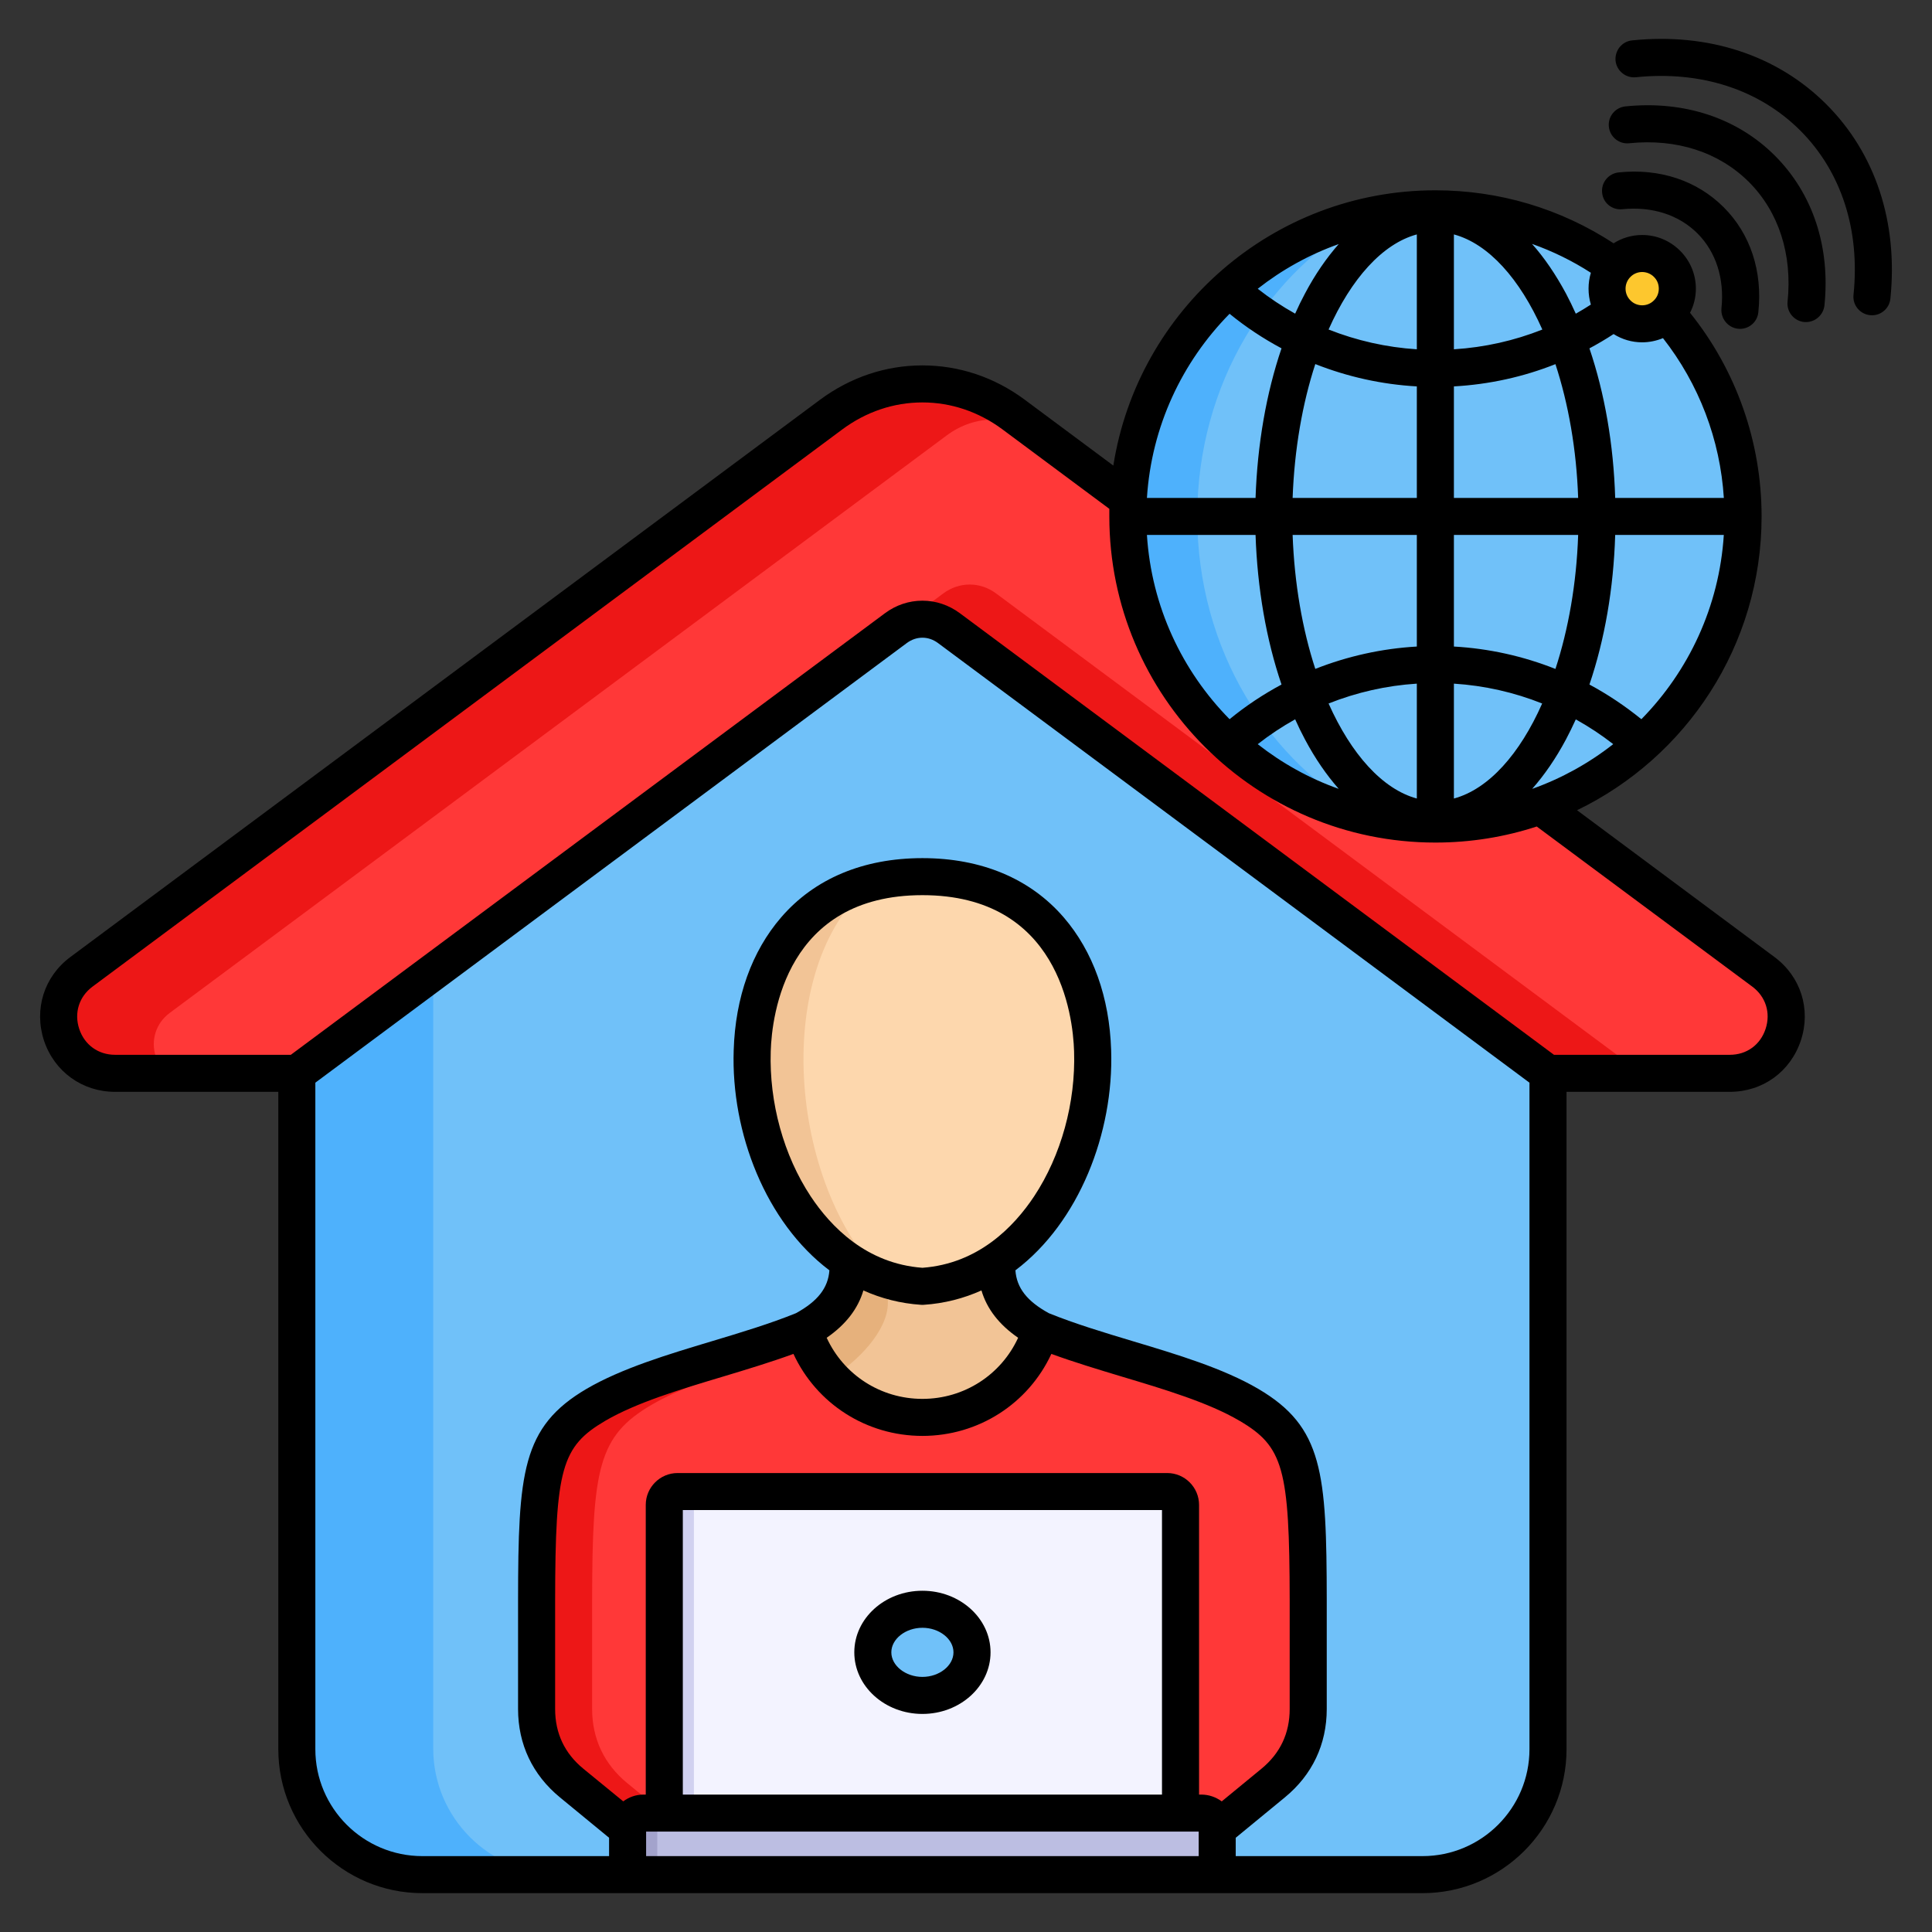 <svg width="54" height="54" viewBox="0 0 54 54" fill="none" xmlns="http://www.w3.org/2000/svg">
<rect x="0" y="0" width="54" height="54" fill="#333333" stroke="none"/>
<path fill-rule="evenodd" clip-rule="evenodd" d="M8.315 28.297L25.781 15.315L43.247 28.297V48.875C43.247 50.804 41.674 52.377 39.745 52.377H11.817C9.888 52.377 8.315 50.804 8.315 48.875V28.297Z" fill="#4EB1FC"/>
<path fill-rule="evenodd" clip-rule="evenodd" d="M12.109 25.477L25.781 15.315L43.247 28.297V48.875C43.247 50.804 41.674 52.377 39.745 52.377H15.611C13.682 52.377 12.109 50.804 12.109 48.875L12.109 25.477Z" fill="#70C1F9"/>
<path fill-rule="evenodd" clip-rule="evenodd" d="M25.781 17.321C26.038 17.321 26.296 17.403 26.518 17.569L43.247 30.002H48.324C49.014 30.002 49.601 29.578 49.818 28.923C50.034 28.268 49.816 27.579 49.263 27.167L28.327 11.607C27.559 11.036 26.67 10.751 25.781 10.751C24.892 10.751 24.002 11.036 23.235 11.607L2.3 27.167C1.746 27.578 1.528 28.268 1.745 28.923C1.961 29.578 2.548 30.002 3.238 30.002H8.315L25.044 17.569C25.266 17.403 25.523 17.321 25.781 17.321V17.321Z" fill="#ED1717"/>
<path fill-rule="evenodd" clip-rule="evenodd" d="M45.892 30.002H48.324C49.014 30.002 49.601 29.578 49.817 28.923C50.034 28.268 49.816 27.578 49.263 27.167L29.079 12.165C28.291 11.58 27.255 11.58 26.468 12.165L4.743 28.312C4.357 28.599 4.205 29.079 4.356 29.535C4.418 29.72 4.522 29.879 4.655 30.002H8.315L26.366 16.586C26.588 16.421 26.846 16.338 27.103 16.338C27.361 16.338 27.618 16.421 27.84 16.586L45.892 30.002Z" fill="#FF3838"/>
<path fill-rule="evenodd" clip-rule="evenodd" d="M14.997 47.768V44.726C15.004 41.033 15.171 40.137 16.655 39.267C18.205 38.358 20.631 37.929 22.469 37.174H29.093C30.931 37.929 33.357 38.358 34.907 39.267C36.391 40.137 36.558 41.033 36.564 44.726V47.768C36.564 48.596 36.227 49.31 35.586 49.836L34.019 51.122H17.543L15.976 49.836C15.335 49.31 14.997 48.596 14.997 47.768Z" fill="#ED1717"/>
<path fill-rule="evenodd" clip-rule="evenodd" d="M29.093 37.174C30.931 37.929 33.357 38.358 34.907 39.267C36.391 40.137 36.558 41.033 36.564 44.726V47.768C36.564 48.596 36.227 49.31 35.586 49.836L34.019 51.122H19.096L17.528 49.836C16.887 49.31 16.55 48.596 16.55 47.768V44.726C16.556 41.033 16.723 40.137 18.208 39.267C19.757 38.358 22.184 37.929 24.022 37.174H29.093Z" fill="#FF3838"/>
<path fill-rule="evenodd" clip-rule="evenodd" d="M22.469 37.174C22.918 38.626 24.261 39.617 25.781 39.617C27.301 39.617 28.644 38.626 29.093 37.174C28.347 36.77 27.859 36.233 27.859 35.41V34.401H23.703V35.41C23.703 36.233 23.215 36.77 22.469 37.174H22.469Z" fill="#E6B17C"/>
<path fill-rule="evenodd" clip-rule="evenodd" d="M23.235 38.503C23.877 39.197 24.791 39.617 25.781 39.617C27.301 39.617 28.644 38.626 29.093 37.174C28.347 36.77 27.859 36.233 27.859 35.41V34.401H24.816V36.419C24.816 37.199 23.959 38.071 23.235 38.503Z" fill="#F2C496"/>
<path d="M32.623 41.69H18.938C18.733 41.69 18.567 41.856 18.567 42.061V51.314C18.567 51.519 18.733 51.685 18.938 51.685H32.623C32.828 51.685 32.994 51.519 32.994 51.314V42.061C32.994 41.856 32.828 41.69 32.623 41.69Z" fill="#D1D1F0"/>
<path d="M32.623 41.69H19.766C19.562 41.69 19.395 41.856 19.395 42.061V51.314C19.395 51.519 19.562 51.685 19.766 51.685H32.623C32.828 51.685 32.994 51.519 32.994 51.314V42.061C32.994 41.856 32.828 41.69 32.623 41.69Z" fill="#F3F3FF"/>
<path d="M33.574 50.677H17.988C17.742 50.677 17.543 50.876 17.543 51.122V51.952C17.543 52.198 17.742 52.397 17.988 52.397H33.574C33.82 52.397 34.019 52.198 34.019 51.952V51.122C34.019 50.876 33.82 50.677 33.574 50.677Z" fill="#A3A3CC"/>
<path d="M25.781 47.388C26.547 47.388 27.169 46.849 27.169 46.184C27.169 45.519 26.547 44.98 25.781 44.98C25.015 44.98 24.393 45.519 24.393 46.184C24.393 46.849 25.015 47.388 25.781 47.388Z" fill="#70C1F9"/>
<path d="M48.684 15.066C49.02 10.335 45.458 6.227 40.727 5.89C35.997 5.553 31.888 9.115 31.552 13.846C31.215 18.577 34.777 22.685 39.508 23.022C44.238 23.359 48.347 19.797 48.684 15.066Z" fill="#4EB1FC"/>
<path fill-rule="evenodd" clip-rule="evenodd" d="M40.12 5.844C44.865 5.844 48.712 9.69 48.712 14.435C48.712 19.181 44.865 23.027 40.12 23.027C39.505 23.027 38.906 22.962 38.328 22.84C35.45 21.333 33.464 18.136 33.464 14.435C33.464 10.735 35.45 7.538 38.328 6.032C38.906 5.909 39.505 5.844 40.12 5.844Z" fill="#70C1F9"/>
<path fill-rule="evenodd" clip-rule="evenodd" d="M46.593 7.373C46.977 7.757 46.977 8.379 46.593 8.763C46.209 9.147 45.587 9.147 45.203 8.763C44.819 8.379 44.819 7.757 45.203 7.373C45.587 6.989 46.209 6.989 46.593 7.373Z" fill="#FDC72E"/>
<path fill-rule="evenodd" clip-rule="evenodd" d="M25.781 35.954C20.191 35.592 18.715 24.503 25.781 24.503C32.846 24.503 31.37 35.592 25.781 35.954Z" fill="#F2C496"/>
<path fill-rule="evenodd" clip-rule="evenodd" d="M25.781 35.954C25.402 35.93 25.043 35.854 24.703 35.738C22.054 33.13 21.517 27.052 24.351 24.678C24.782 24.565 25.257 24.503 25.781 24.503C32.847 24.503 31.37 35.592 25.781 35.954Z" fill="#FDD7AD"/>
<path d="M33.574 50.677H18.816C18.57 50.677 18.371 50.876 18.371 51.122V51.952C18.371 52.198 18.57 52.397 18.816 52.397H33.574C33.82 52.397 34.019 52.198 34.019 51.952V51.122C34.019 50.876 33.82 50.677 33.574 50.677Z" fill="#BCBEE2"/>
<path fill-rule="evenodd" clip-rule="evenodd" d="M25.782 45.497C26.254 45.497 26.65 45.81 26.65 46.183C26.65 46.556 26.254 46.87 25.782 46.87C25.309 46.87 24.913 46.555 24.913 46.183C24.913 45.811 25.309 45.497 25.782 45.497ZM25.782 47.905C26.833 47.905 27.686 47.132 27.686 46.183C27.686 45.234 26.832 44.462 25.782 44.462C24.731 44.462 23.878 45.234 23.878 46.183C23.878 47.132 24.731 47.905 25.782 47.905ZM44.78 5.387C44.749 5.102 44.958 4.849 45.242 4.819C46.389 4.7 47.43 5.046 48.176 5.791C48.923 6.536 49.268 7.578 49.146 8.727C49.121 8.993 48.897 9.191 48.633 9.192C48.618 9.192 48.598 9.191 48.583 9.189C48.298 9.16 48.09 8.905 48.115 8.62C48.202 7.788 47.963 7.044 47.445 6.524C46.922 6.003 46.176 5.764 45.343 5.848C45.059 5.877 44.805 5.671 44.78 5.387H44.78ZM49.613 4.355C48.557 3.296 47.069 2.806 45.429 2.974C45.145 3.004 44.937 3.258 44.968 3.542C44.998 3.827 45.252 4.034 45.536 4.004C46.861 3.868 48.044 4.252 48.882 5.086C49.715 5.92 50.1 7.108 49.963 8.431C49.933 8.716 50.141 8.97 50.425 9C50.441 9 50.461 9.002 50.476 9.002C50.74 9.002 50.963 8.804 50.994 8.537C51.161 6.898 50.669 5.413 49.613 4.355ZM52.837 8.347C53.055 6.218 52.421 4.29 51.05 2.918C49.679 1.545 47.75 0.91 45.617 1.129C45.333 1.158 45.13 1.413 45.155 1.697C45.186 1.981 45.44 2.188 45.724 2.159C47.541 1.972 49.171 2.502 50.319 3.649C51.466 4.797 51.994 6.428 51.806 8.242C51.776 8.526 51.984 8.78 52.268 8.809C52.288 8.811 52.304 8.812 52.324 8.812C52.583 8.812 52.811 8.614 52.837 8.347ZM49.349 28.757C49.202 29.204 48.821 29.482 48.349 29.482H43.434L26.828 17.139C26.518 16.91 26.157 16.789 25.782 16.789C25.406 16.789 25.045 16.91 24.736 17.139L8.129 29.482H3.214C2.747 29.482 2.361 29.204 2.214 28.757C2.067 28.31 2.209 27.858 2.585 27.577L23.543 12.002C24.208 11.509 24.98 11.248 25.782 11.248C26.584 11.248 27.355 11.509 28.02 12.002L31.006 14.222V14.435C31.006 19.462 35.093 23.55 40.119 23.55C41.109 23.55 42.064 23.392 42.952 23.101L48.978 27.577C49.354 27.858 49.496 28.31 49.349 28.757H49.349ZM39.759 51.879C41.409 51.879 42.749 50.538 42.749 48.891V30.261L26.213 17.97C26.081 17.874 25.934 17.824 25.782 17.824C25.629 17.824 25.482 17.874 25.35 17.97L8.814 30.261V48.891C8.814 50.538 10.155 51.879 11.805 51.879H17.024V51.366L15.648 50.235C14.886 49.608 14.48 48.755 14.48 47.767V44.725C14.485 41.167 14.582 39.883 16.394 38.819C17.374 38.247 18.659 37.859 19.902 37.486C20.705 37.245 21.532 36.995 22.248 36.704C22.857 36.37 23.147 35.997 23.182 35.506C21.405 34.167 20.43 31.662 20.507 29.355C20.552 27.873 21.014 26.59 21.832 25.642C22.766 24.558 24.132 23.985 25.782 23.985C27.431 23.985 28.797 24.558 29.732 25.642C30.549 26.59 31.011 27.873 31.057 29.355C31.133 31.662 30.158 34.167 28.381 35.506C28.416 35.997 28.706 36.37 29.315 36.704C30.031 36.995 30.858 37.245 31.661 37.486C32.904 37.859 34.194 38.247 35.169 38.819C36.981 39.883 37.078 41.167 37.083 44.724V47.767C37.083 48.755 36.677 49.608 35.915 50.235L34.539 51.366V51.879H39.759ZM18.059 51.194H33.504V51.879H18.059V51.194ZM32.478 50.159V42.207H19.085V50.159H32.478ZM24.132 36.068C24.624 36.29 25.167 36.432 25.746 36.47C25.761 36.471 25.771 36.471 25.782 36.471C25.792 36.471 25.802 36.471 25.817 36.47C26.396 36.432 26.939 36.29 27.432 36.068C27.584 36.584 27.924 37.023 28.457 37.391C27.98 38.427 26.949 39.099 25.782 39.099C24.614 39.099 23.583 38.427 23.106 37.391C23.639 37.023 23.979 36.584 24.132 36.068H24.132ZM25.782 35.435C27.345 35.32 28.34 34.288 28.904 33.438C29.66 32.294 30.067 30.819 30.021 29.388C29.991 28.363 29.584 25.02 25.782 25.02C21.979 25.02 21.573 28.363 21.542 29.388C21.497 30.819 21.903 32.294 22.659 33.438C23.223 34.288 24.218 35.32 25.782 35.435ZM22.177 37.842C21.542 38.074 20.862 38.279 20.202 38.478C19.014 38.834 17.791 39.202 16.917 39.712C15.694 40.431 15.521 41.041 15.516 44.726V47.767C15.516 48.444 15.78 49.005 16.303 49.435L17.42 50.349C17.577 50.23 17.775 50.159 17.988 50.159H18.049V42.062C18.049 41.571 18.45 41.172 18.938 41.172H32.625C33.113 41.172 33.514 41.571 33.514 42.062V50.159H33.575C33.788 50.159 33.986 50.23 34.148 50.349L35.26 49.435C35.783 49.005 36.047 48.444 36.047 47.767V44.725C36.042 41.041 35.87 40.431 34.646 39.712C33.778 39.202 32.549 38.834 31.361 38.478C30.701 38.279 30.021 38.074 29.386 37.842C28.741 39.232 27.35 40.134 25.782 40.134C24.213 40.134 22.822 39.232 22.177 37.842ZM34.367 8.77C33.042 10.114 32.184 11.917 32.057 13.918H35.093C35.144 12.422 35.392 10.991 35.819 9.736C35.306 9.462 34.819 9.14 34.367 8.77ZM45.897 7.603C45.775 7.603 45.658 7.652 45.572 7.739C45.389 7.921 45.389 8.216 45.572 8.397C45.75 8.579 46.049 8.579 46.227 8.397C46.318 8.309 46.364 8.192 46.364 8.068C46.364 7.944 46.318 7.826 46.227 7.739V7.738C46.14 7.652 46.024 7.603 45.897 7.603ZM45.877 20.102C47.197 18.758 48.054 16.954 48.181 14.952H45.145C45.1 16.45 44.851 17.879 44.425 19.133C44.937 19.408 45.42 19.732 45.877 20.102ZM43.77 20.666C43.485 21.201 43.165 21.664 42.825 22.049C43.648 21.756 44.414 21.33 45.09 20.799C44.76 20.541 44.409 20.31 44.044 20.107C43.957 20.298 43.866 20.485 43.77 20.666ZM36.2 20.105C35.834 20.309 35.484 20.541 35.154 20.8C35.829 21.33 36.591 21.756 37.418 22.049C37.078 21.664 36.758 21.201 36.474 20.666C36.377 20.485 36.286 20.298 36.2 20.105ZM39.601 14.952H36.129C36.179 16.314 36.403 17.593 36.763 18.696C37.667 18.34 38.622 18.127 39.601 18.071V14.952V14.952ZM39.601 10.8C38.621 10.745 37.667 10.532 36.763 10.176C36.403 11.278 36.179 12.557 36.129 13.918H39.601V10.8ZM39.601 6.552V9.763C38.748 9.708 37.921 9.521 37.134 9.21C37.764 7.795 38.637 6.814 39.601 6.552ZM36.2 8.767C36.286 8.574 36.377 8.386 36.474 8.206C36.758 7.669 37.078 7.207 37.418 6.822C36.591 7.116 35.829 7.541 35.154 8.071C35.484 8.33 35.834 8.563 36.2 8.767ZM44.465 8.513C44.328 8.602 44.186 8.688 44.044 8.768C43.957 8.575 43.866 8.386 43.77 8.205C43.48 7.667 43.165 7.203 42.82 6.817C43.394 7.02 43.947 7.29 44.465 7.624C44.379 7.913 44.379 8.223 44.465 8.513L44.465 8.513ZM40.637 6.552V9.763C41.495 9.709 42.323 9.523 43.109 9.211C42.48 7.796 41.607 6.814 40.637 6.552ZM40.637 13.918H44.11C44.064 12.558 43.836 11.28 43.475 10.178C42.576 10.535 41.622 10.745 40.637 10.8V13.918ZM40.637 18.071C41.617 18.126 42.576 18.34 43.475 18.697C43.836 17.594 44.064 16.314 44.11 14.952H40.637V18.071ZM40.637 22.319C41.607 22.057 42.48 21.075 43.104 19.663C42.323 19.351 41.49 19.162 40.637 19.108V22.319ZM39.601 22.319V19.108C38.748 19.162 37.921 19.351 37.134 19.663C37.764 21.075 38.637 22.057 39.601 22.319ZM46.481 9.451C46.293 9.528 46.095 9.568 45.897 9.568C45.618 9.568 45.343 9.49 45.1 9.337C44.882 9.481 44.653 9.615 44.425 9.737C44.851 10.992 45.1 12.422 45.145 13.918H48.182C48.08 12.29 47.486 10.733 46.481 9.451L46.481 9.451ZM35.093 14.952H32.057C32.184 16.953 33.042 18.757 34.367 20.102C34.819 19.731 35.306 19.408 35.819 19.133C35.392 17.879 35.144 16.45 35.093 14.952ZM49.593 26.746L44.079 22.646C47.13 21.171 49.237 18.045 49.237 14.435C49.237 12.36 48.532 10.353 47.237 8.742C47.344 8.535 47.4 8.306 47.4 8.068C47.4 7.667 47.242 7.29 46.958 7.007C46.673 6.724 46.298 6.568 45.897 6.568C45.612 6.568 45.338 6.65 45.1 6.8C43.617 5.831 41.906 5.319 40.119 5.319C35.58 5.319 31.803 8.66 31.118 13.013L28.64 11.171C27.797 10.544 26.807 10.213 25.782 10.213C24.756 10.213 23.771 10.544 22.923 11.171L1.971 26.746C1.229 27.294 0.945 28.211 1.229 29.083C1.519 29.954 2.301 30.517 3.214 30.517H7.779V48.891C7.779 51.109 9.586 52.914 11.805 52.914H39.759C41.977 52.914 43.785 51.109 43.785 48.891V30.517H48.349C49.268 30.517 50.044 29.954 50.334 29.083C50.623 28.211 50.334 27.294 49.593 26.746H49.593Z" fill="black"/>
</svg>
